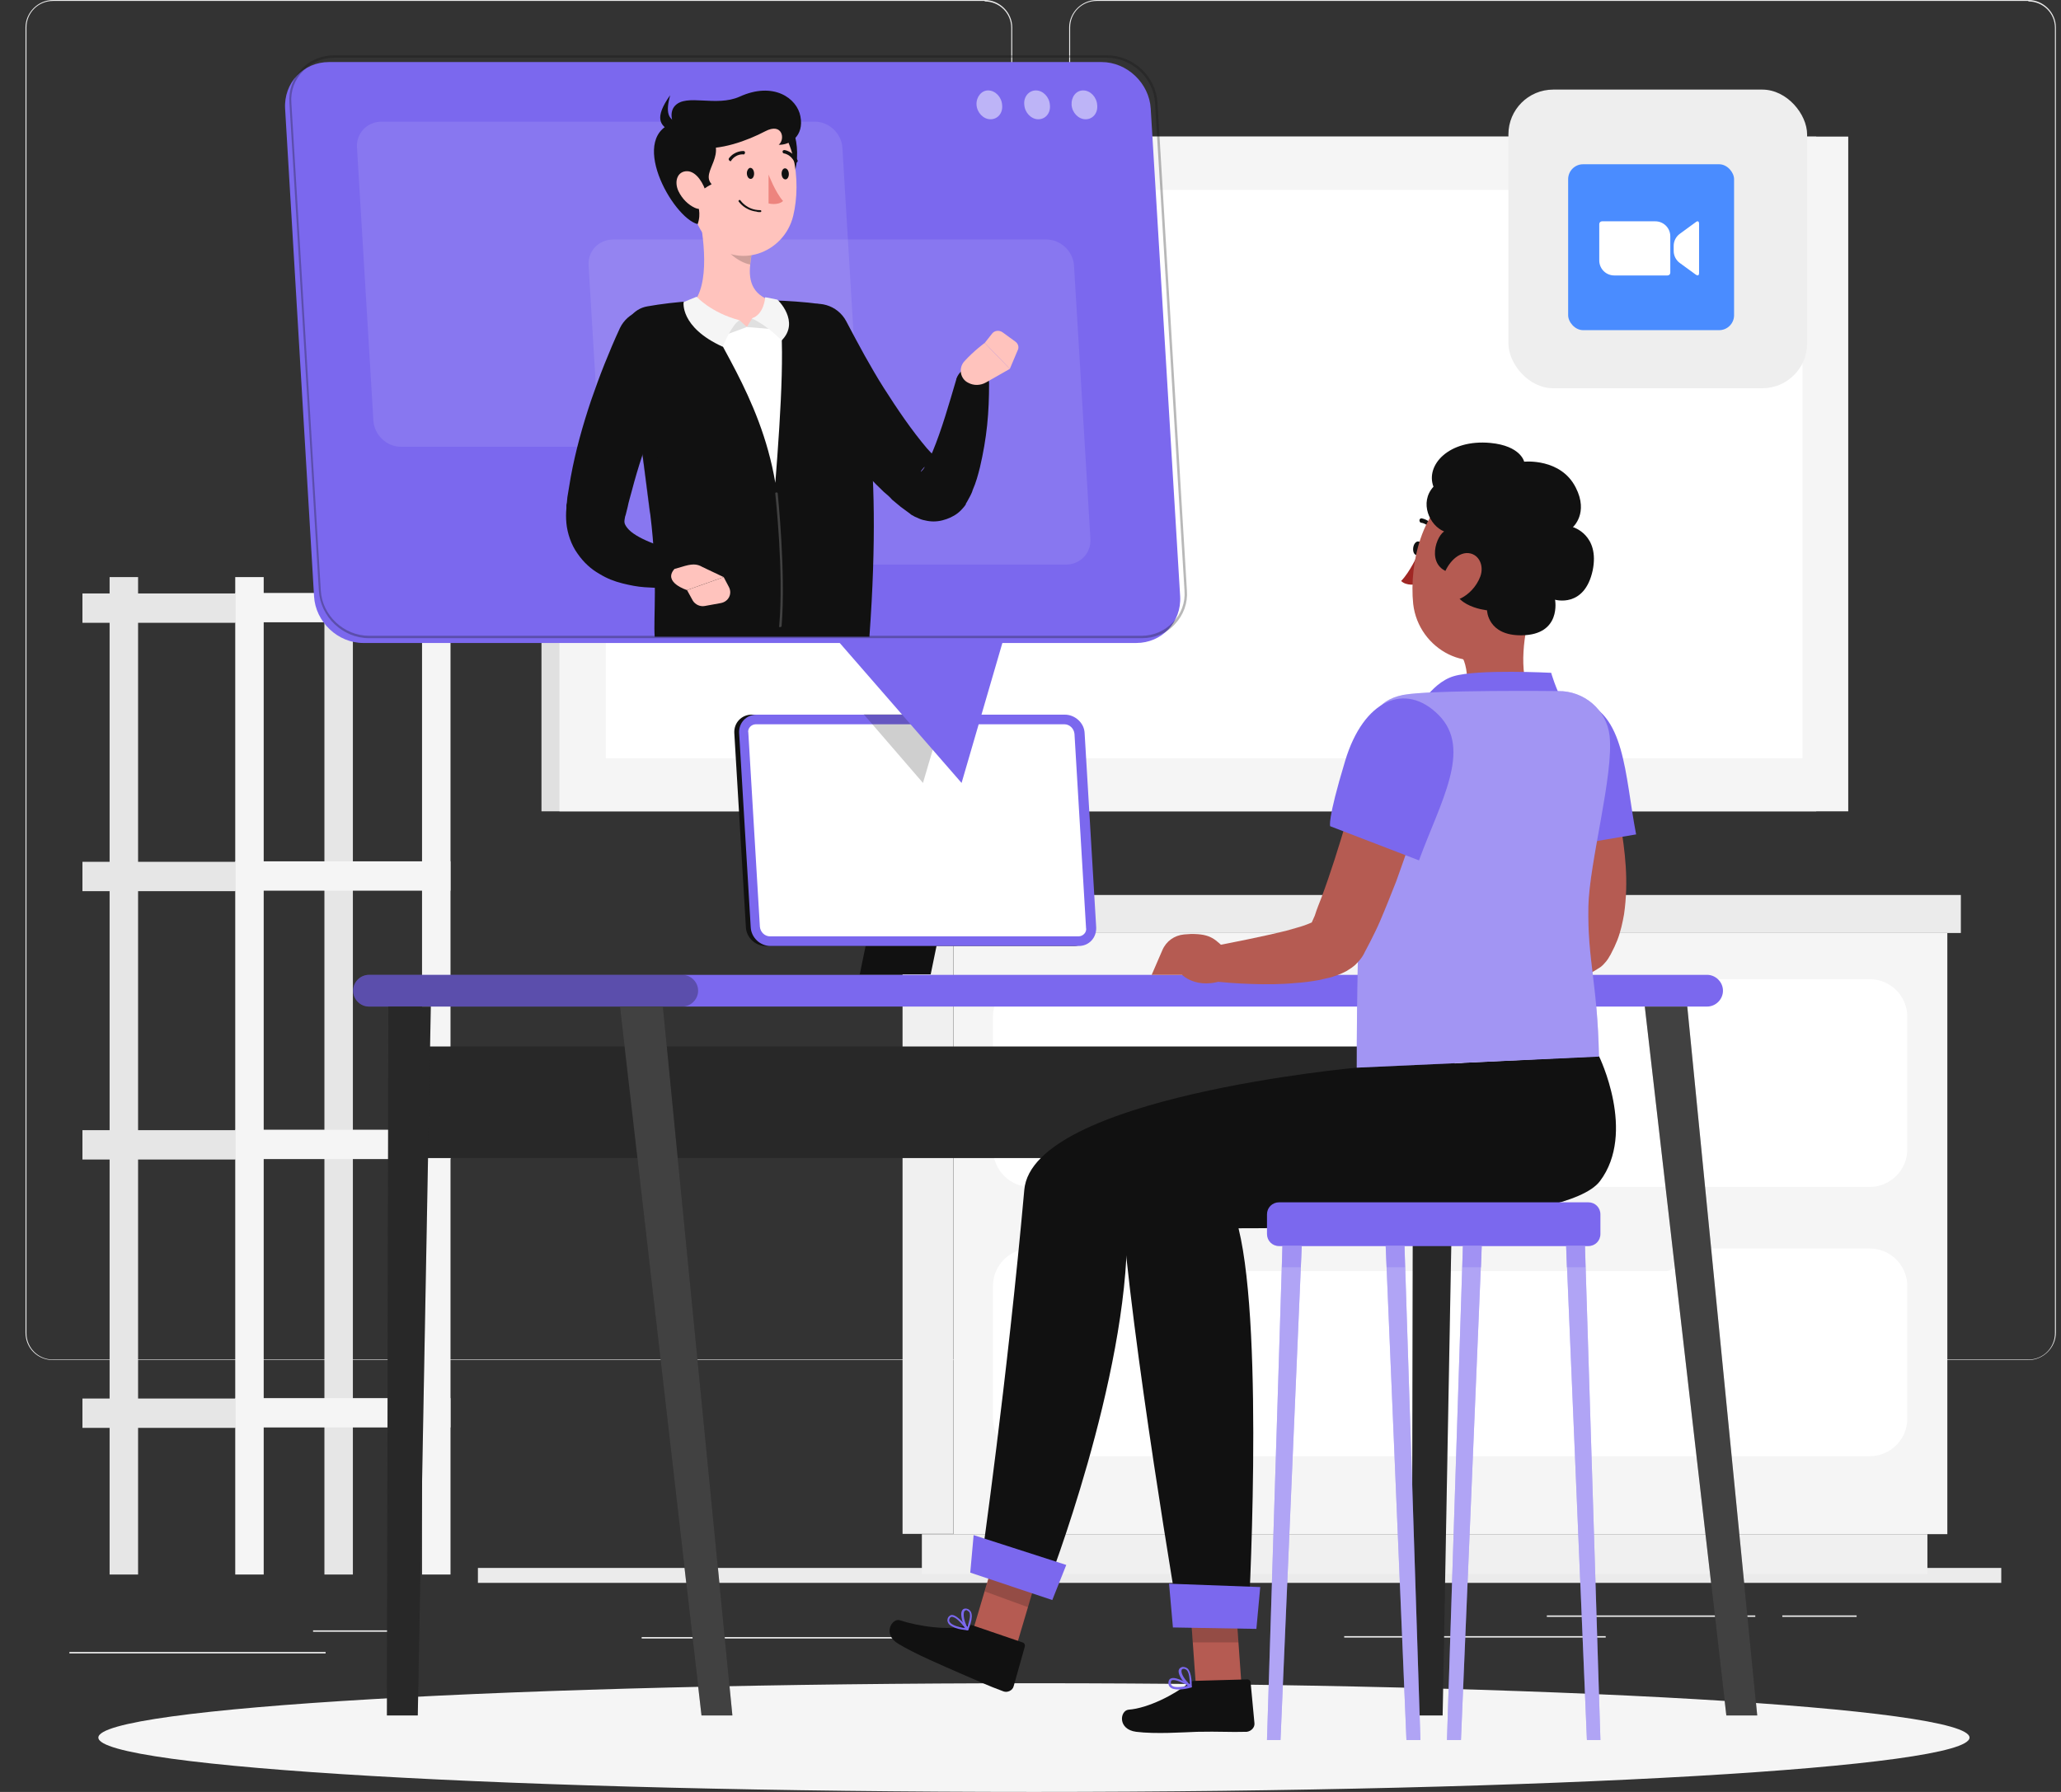 <svg width="138" height="120" viewBox="0 0 138 120" fill="none" xmlns="http://www.w3.org/2000/svg">
<rect x="0" y="0" width="138" height="120" fill="#333333" stroke="none"/>
<g clip-path="url(#clip0_1448_28364)">
<path d="M32 105H134V106H32V105Z" fill="#EBEBEB"/>
<path d="M4.647 110.628H21.803V110.725H4.647V110.628Z" fill="#EBEBEB"/>
<path d="M42.965 109.63H61.929V109.726H42.965V109.63Z" fill="#EBEBEB"/>
<path d="M20.963 109.179H27.166V109.275H20.963V109.179Z" fill="#EBEBEB"/>
<path d="M103.573 108.18H117.53V108.277H103.573V108.18Z" fill="#EBEBEB"/>
<path d="M119.34 108.18H124.315V108.277H119.34V108.18Z" fill="#EBEBEB"/>
<path d="M90.004 109.565H107.515V109.662H90.004V109.565Z" fill="#EBEBEB"/>
<path d="M73.43 91.079H135.817C136.818 91.079 137.658 90.242 137.658 89.243V1.836C137.658 0.837 136.818 -1.52588e-05 135.817 -1.52588e-05H73.43C72.429 -1.52588e-05 71.589 0.837 71.589 1.836V89.243C71.589 90.274 72.397 91.079 73.43 91.079ZM135.817 0.097C136.786 0.097 137.594 0.87 137.594 1.868V89.275C137.594 90.242 136.818 91.047 135.817 91.047H73.43C72.461 91.047 71.654 90.274 71.654 89.275V1.836C71.654 0.87 72.429 0.064 73.43 0.064H135.817V0.097Z" fill="#EBEBEB"/>
<path d="M3.549 91.079H65.935C66.937 91.079 67.777 90.242 67.777 89.243V1.836C67.777 0.837 66.937 -1.52588e-05 65.935 -1.52588e-05H3.549C2.548 -1.52588e-05 1.708 0.837 1.708 1.836V89.243C1.708 90.274 2.515 91.079 3.549 91.079ZM65.935 0.097C66.904 0.097 67.712 0.87 67.712 1.868V89.275C67.712 90.242 66.937 91.047 65.935 91.047H3.549C2.58 91.047 1.772 90.274 1.772 89.275V1.836C1.772 0.87 2.548 0.064 3.549 0.064H65.935V0.097Z" fill="#EBEBEB"/>
<path d="M63.825 102.719H60.433L60.433 62.462H63.825L63.825 102.719Z" fill="#F0F0F0"/>
<path d="M129.055 105.413L61.726 105.413V102.74L129.055 102.74V105.413Z" fill="#F0F0F0"/>
<path d="M63.835 62.48H130.389V102.737H63.835V62.48Z" fill="#F5F5F5"/>
<path d="M63.05 62.458H59.529V59.914H63.05V62.458Z" fill="#E0E0E0"/>
<path d="M63.028 59.935H131.294V62.48H63.028V59.935Z" fill="#EBEBEB"/>
<path d="M69.005 79.485H125.188C126.577 79.485 127.708 78.357 127.708 76.972V68.084C127.708 66.699 126.577 65.572 125.188 65.572H69.005C67.616 65.572 66.485 66.699 66.485 68.084V76.972C66.517 78.357 67.616 79.485 69.005 79.485Z" fill="white"/>
<path d="M69.005 97.52H125.188C126.577 97.52 127.708 96.393 127.708 95.008V86.119C127.708 84.734 126.577 83.607 125.188 83.607H69.005C67.616 83.607 66.485 84.734 66.485 86.119V95.008C66.517 96.393 67.616 97.52 69.005 97.52Z" fill="white"/>
<path d="M111.586 67.085H82.639C82.316 67.085 82.057 66.828 82.057 66.505V65.733C82.057 65.41 82.316 65.153 82.639 65.153H111.586C111.91 65.153 112.168 65.41 112.168 65.733V66.505C112.136 66.828 111.877 67.085 111.586 67.085Z" fill="#F5F5F5"/>
<path d="M111.586 85.121H82.639C82.316 85.121 82.057 84.863 82.057 84.541V83.768C82.057 83.446 82.316 83.188 82.639 83.188H111.586C111.91 83.188 112.168 83.446 112.168 83.768V84.541C112.136 84.863 111.877 85.121 111.586 85.121Z" fill="#F5F5F5"/>
<path d="M5.52 75.684H15.762V77.649H5.52V75.684Z" fill="#E6E6E6"/>
<path d="M23.628 105.441H21.722L21.722 38.646H23.628L23.628 105.441Z" fill="#E6E6E6"/>
<path d="M30.163 77.619H15.753V75.654H30.163V77.619Z" fill="#F5F5F5"/>
<path d="M5.52 93.655H15.762V95.62H5.52V93.655Z" fill="#E6E6E6"/>
<path d="M30.163 95.593H15.753V93.628H30.163V95.593Z" fill="#F5F5F5"/>
<path d="M5.52 39.742H15.762V41.707H5.52V39.742Z" fill="#E6E6E6"/>
<path d="M30.163 41.672H15.753V39.708H30.163V41.672Z" fill="#F5F5F5"/>
<path d="M5.52 57.713H15.762V59.678H5.52V57.713Z" fill="#E6E6E6"/>
<path d="M30.163 59.646H15.753V57.681H30.163V59.646Z" fill="#F5F5F5"/>
<path d="M9.246 105.441H7.339L7.339 38.646H9.246L9.246 105.441Z" fill="#E6E6E6"/>
<path d="M17.657 105.441H15.751L15.751 38.646H17.657L17.657 105.441Z" fill="#F5F5F5"/>
<path d="M30.165 105.441H28.259L28.259 38.646H30.165L30.165 105.441Z" fill="#F5F5F5"/>
<path d="M121.613 54.332L36.256 54.332L36.256 9.147L121.613 9.147V54.332Z" fill="#E0E0E0"/>
<path d="M123.754 54.332L37.46 54.332L37.46 9.147L123.754 9.147V54.332Z" fill="#F5F5F5"/>
<path d="M40.567 50.783L40.567 12.716L120.69 12.716V50.783L40.567 50.783Z" fill="white"/>
<path d="M69.231 120C34.633 120 6.586 118.371 6.586 116.361C6.586 114.351 34.633 112.721 69.231 112.721C103.829 112.721 131.875 114.351 131.875 116.361C131.875 118.371 103.829 120 69.231 120Z" fill="#F5F5F5"/>
<path d="M24.711 67.407H114.3C114.882 67.407 115.366 66.924 115.366 66.345C115.366 65.765 114.882 65.282 114.3 65.282H24.711C24.129 65.282 23.645 65.765 23.645 66.345C23.645 66.924 24.129 67.407 24.711 67.407Z" fill="#7B68EE"/>
<path opacity="0.3" d="M24.711 67.407H45.678C46.26 67.407 46.745 66.924 46.745 66.345C46.745 65.765 46.26 65.282 45.678 65.282H24.711C24.129 65.282 23.645 65.765 23.645 66.345C23.645 66.924 24.129 67.407 24.711 67.407Z" fill="#111111"/>
<path d="M26.973 70.081H95.885V77.552H26.973V70.081Z" fill="#111111"/>
<path opacity="0.1" d="M26.973 70.081H95.885V77.552H26.973V70.081Z" fill="white"/>
<path d="M27.974 114.879H25.906L26.003 67.407H28.846L27.974 114.879Z" fill="#111111"/>
<path opacity="0.1" d="M27.974 114.879H25.906L26.003 67.407H28.846L27.974 114.879Z" fill="white"/>
<path d="M46.971 114.879H49.039L44.386 67.407H41.511L46.971 114.879Z" fill="#111111"/>
<path opacity="0.2" d="M46.971 114.879H49.039L44.386 67.407H41.511L46.971 114.879Z" fill="white"/>
<path d="M96.596 114.879H94.528L94.625 67.407H97.468L96.596 114.879Z" fill="#111111"/>
<path opacity="0.1" d="M96.596 114.879H94.528L94.625 67.407H97.468L96.596 114.879Z" fill="white"/>
<path d="M115.592 114.879H117.66L112.976 67.407H110.132L115.592 114.879Z" fill="#111111"/>
<path opacity="0.2" d="M115.592 114.879H117.66L112.976 67.407H110.132L115.592 114.879Z" fill="white"/>
<path d="M57.568 65.25H62.317L64.223 55.974H59.474L57.568 65.25Z" fill="#111111"/>
<path d="M51.267 63.349H71.912C72.591 63.349 73.108 62.802 73.075 62.093L72.3 49.082C72.267 48.406 71.654 47.858 70.975 47.858H50.331C49.652 47.858 49.135 48.406 49.167 49.082L49.943 62.093C49.975 62.77 50.557 63.349 51.267 63.349Z" fill="#111111"/>
<path d="M51.591 63.349H72.235C72.914 63.349 73.431 62.802 73.398 62.093L72.623 49.082C72.591 48.406 71.977 47.858 71.299 47.858H50.654C49.975 47.858 49.459 48.406 49.491 49.082L50.266 62.093C50.298 62.77 50.88 63.349 51.591 63.349Z" fill="#7B68EE"/>
<path d="M72.203 62.705C72.365 62.705 72.494 62.641 72.591 62.544C72.688 62.448 72.752 62.287 72.72 62.158L71.945 49.147C71.912 48.792 71.622 48.502 71.266 48.502H50.622C50.46 48.502 50.331 48.567 50.234 48.663C50.137 48.76 50.072 48.921 50.105 49.05L50.88 62.061C50.912 62.416 51.203 62.705 51.559 62.705H72.203Z" fill="white"/>
<path opacity="0.2" d="M63.157 47.826L61.8 52.431L57.826 47.826H63.157Z" fill="#111111"/>
<path d="M95.206 36.747C95.174 37.005 95.012 37.198 94.851 37.166C94.689 37.166 94.592 36.94 94.625 36.683C94.657 36.425 94.819 36.232 94.98 36.264C95.142 36.264 95.239 36.49 95.206 36.747Z" fill="#111111"/>
<path d="M94.948 37.102C94.948 37.102 94.398 38.325 93.817 38.905C94.172 39.259 94.819 39.13 94.819 39.13L94.948 37.102Z" fill="#A02724"/>
<path d="M96.046 35.781C96.078 35.781 96.111 35.781 96.111 35.781C96.175 35.749 96.207 35.652 96.207 35.588C95.917 34.847 95.238 34.718 95.206 34.718C95.141 34.686 95.044 34.75 95.044 34.847C95.044 34.911 95.077 35.008 95.174 35.008C95.206 35.008 95.723 35.105 95.949 35.684C95.949 35.749 95.981 35.781 96.046 35.781Z" fill="#111111"/>
<path d="M102.54 40.612L100.601 42.093L97.952 44.122C98.049 44.219 98.178 44.734 98.211 45.089C98.308 45.829 98.404 46.409 96.757 46.828C96.401 46.924 96.111 47.182 96.046 47.568C95.981 48.019 96.24 48.535 97.791 48.792C99.568 49.082 100.989 48.599 102.088 48.051C102.734 47.729 102.766 47.343 102.475 46.699C101.635 44.831 102.055 42.448 102.54 40.612Z" fill="#B55B52"/>
<path d="M104.769 47.279C104.123 46.023 103.864 45.056 103.864 45.056C103.864 45.056 98.954 44.799 97.338 45.282C95.723 45.765 94.721 47.858 94.721 47.858L104.769 47.279Z" fill="#7B68EE"/>
<path d="M102.702 50.918C102.831 51.272 102.96 51.723 103.089 52.142L103.445 53.398C103.671 54.235 103.897 55.072 104.059 55.91C104.252 56.747 104.382 57.585 104.479 58.39C104.575 59.195 104.608 60 104.543 60.709C104.511 61.063 104.479 61.385 104.382 61.675C104.349 61.739 104.349 61.804 104.317 61.868C104.285 61.932 104.285 61.997 104.252 62.029C104.285 61.997 104.285 61.965 104.317 61.932C104.349 61.868 104.382 61.836 104.414 61.804C104.479 61.739 104.511 61.707 104.543 61.675C104.608 61.643 104.608 61.643 104.608 61.643C104.575 61.675 104.446 61.739 104.317 61.804C104.155 61.868 103.994 61.932 103.832 61.997C103.477 62.126 103.057 62.222 102.637 62.351C100.957 62.77 99.148 63.092 97.371 63.478L97.435 65.701C98.405 65.829 99.342 65.894 100.279 65.926C101.248 65.958 102.185 65.958 103.186 65.894C103.671 65.862 104.188 65.797 104.705 65.701C104.963 65.668 105.254 65.604 105.545 65.507C105.835 65.411 106.159 65.346 106.514 65.153C106.708 65.056 106.902 64.928 107.16 64.767C107.289 64.67 107.419 64.541 107.548 64.38C107.612 64.284 107.677 64.219 107.742 64.09C107.774 64.026 107.806 63.994 107.839 63.929L107.871 63.865L108.097 63.414C108.162 63.253 108.226 63.124 108.291 62.963C108.517 62.383 108.646 61.771 108.743 61.224C109.066 58.969 108.808 57.005 108.485 55.04C108.291 54.074 108.097 53.108 107.839 52.174C107.709 51.691 107.58 51.24 107.419 50.789C107.257 50.306 107.128 49.887 106.934 49.372L102.702 50.918Z" fill="#B55B52"/>
<path d="M105.706 46.892C102.637 46.087 100.828 48.567 101.862 52.689C102.895 56.812 103.251 56.941 103.251 56.941L109.551 55.878C108.775 51.852 108.84 47.697 105.706 46.892Z" fill="#7B68EE"/>
<path d="M95.852 62.577L96.337 62.544C97.694 62.544 97.92 62.899 98.76 63.672L99.083 65.378C96.918 66.506 95.723 65.282 95.723 65.282H93.688L94.398 63.639C94.624 63.027 95.206 62.641 95.852 62.577Z" fill="#B55B52"/>
<path d="M103.38 37.423C102.831 40.354 102.669 42.093 100.989 43.414C98.469 45.378 94.98 43.511 94.625 40.451C94.334 37.713 95.271 33.365 98.308 32.593C101.313 31.82 103.929 34.493 103.38 37.423Z" fill="#B55B52"/>
<path d="M97.532 38.422C95.432 38.261 96.046 36.039 96.692 35.588C95.723 35.201 95.012 33.655 95.982 32.593C95.432 31.143 97.015 29.404 99.794 29.662C101.829 29.855 102.055 30.918 102.055 30.918C102.055 30.918 104.511 30.66 105.512 32.657C106.385 34.364 105.318 35.298 105.318 35.298C105.318 35.298 107.128 35.813 106.643 38.197C106.094 40.741 104.123 40.161 104.123 40.161C104.123 40.161 104.575 42.512 101.894 42.544C99.6 42.577 99.568 40.87 99.568 40.87C99.568 40.87 96.628 40.58 97.532 38.422Z" fill="#111111"/>
<path d="M99.115 38.615C98.857 39.291 98.34 39.807 97.823 40.064C97.048 40.451 96.466 39.646 96.595 38.808C96.725 38.068 97.371 37.101 98.178 37.037C98.986 37.005 99.406 37.842 99.115 38.615Z" fill="#B55B52"/>
<path d="M67.777 111.176L64.902 110.016L66.937 103.156L69.812 104.316L67.777 111.176Z" fill="#B55B52"/>
<path opacity="0.2" d="M68.843 107.633L65.936 106.57L66.937 103.156L69.812 104.316L68.843 107.633Z" fill="#111111"/>
<path d="M65.16 108.857L68.456 109.984C68.585 110.016 68.65 110.145 68.617 110.274L67.874 112.915C67.81 113.205 67.454 113.366 67.196 113.269C66.065 112.85 65.613 112.625 64.191 112.013C63.319 111.626 61.251 110.757 60.153 110.081C59.054 109.436 59.733 108.341 60.25 108.503C61.51 108.921 63.577 109.211 64.643 108.857C64.773 108.792 64.999 108.792 65.16 108.857Z" fill="#111111"/>
<path d="M90.845 71.498C90.845 71.498 69.134 73.462 68.585 79.678C67.454 92.335 65.71 104.573 65.71 104.573L70.136 106.184C70.136 106.184 75.531 92.271 75.466 82.351C81.734 80.58 98.179 83.189 100.893 78.358C103.283 74.106 101.183 71.047 101.183 71.047L90.845 71.498Z" fill="#111111"/>
<path d="M70.459 107.15L64.966 105.314L65.192 102.802L71.395 104.799L70.459 107.15Z" fill="#7B68EE"/>
<path d="M63.965 109.018C64.224 109.114 64.547 109.147 64.773 109.179C64.805 109.179 64.837 109.179 64.837 109.147C64.837 109.114 64.837 109.082 64.837 109.082C64.773 108.986 64.127 108.148 63.739 108.148C63.642 108.148 63.577 108.213 63.513 108.277C63.416 108.406 63.416 108.567 63.48 108.663C63.545 108.825 63.739 108.921 63.965 109.018ZM64.611 109.018C64.062 108.953 63.674 108.792 63.577 108.599C63.545 108.535 63.545 108.438 63.61 108.341C63.642 108.309 63.674 108.277 63.707 108.277C63.965 108.245 64.353 108.663 64.611 109.018Z" fill="#7B68EE"/>
<path d="M64.74 109.179H64.772C64.805 109.179 64.805 109.147 64.837 109.147C64.837 109.114 65.225 108.309 64.999 107.923C64.934 107.826 64.869 107.762 64.74 107.73C64.611 107.697 64.482 107.73 64.417 107.858C64.255 108.116 64.482 108.857 64.74 109.179C64.74 109.147 64.74 109.147 64.74 109.179ZM64.772 107.858C64.837 107.891 64.869 107.923 64.902 107.955C65.031 108.18 64.869 108.664 64.772 108.953C64.579 108.664 64.449 108.084 64.579 107.891C64.611 107.858 64.643 107.826 64.74 107.826C64.74 107.826 64.74 107.826 64.772 107.858Z" fill="#7B68EE"/>
<path d="M83.156 113.237L80.087 113.076L79.57 105.862L82.639 105.99L83.156 113.237Z" fill="#B55B52"/>
<path d="M80.022 112.561L83.511 112.464C83.64 112.464 83.737 112.561 83.737 112.657L83.995 115.395C84.028 115.685 83.769 115.942 83.478 115.974C82.283 116.007 81.701 115.942 80.151 115.974C79.214 116.007 77.372 116.135 76.08 115.974C74.82 115.813 74.981 114.557 75.563 114.493C76.888 114.396 78.665 113.462 79.537 112.754C79.634 112.625 79.828 112.561 80.022 112.561Z" fill="#111111"/>
<path d="M78.923 113.14C79.214 113.14 79.537 113.076 79.731 113.011C79.763 113.011 79.763 112.979 79.795 112.947C79.795 112.915 79.795 112.883 79.763 112.883C79.666 112.818 78.762 112.238 78.406 112.399C78.309 112.432 78.277 112.496 78.245 112.593C78.212 112.754 78.245 112.883 78.342 112.979C78.471 113.108 78.697 113.14 78.923 113.14ZM79.569 112.883C79.02 113.011 78.6 113.011 78.471 112.883C78.406 112.818 78.374 112.754 78.406 112.625C78.406 112.56 78.439 112.528 78.471 112.528C78.665 112.432 79.182 112.689 79.569 112.883Z" fill="#7B68EE"/>
<path d="M79.731 113.011H79.763C79.796 113.011 79.796 112.979 79.796 112.947C79.796 112.915 79.828 112.013 79.505 111.723C79.408 111.659 79.311 111.626 79.182 111.626C79.052 111.659 78.956 111.723 78.923 111.852C78.859 112.206 79.343 112.818 79.666 112.979C79.731 112.979 79.731 113.011 79.731 113.011ZM79.279 111.755C79.343 111.755 79.376 111.788 79.44 111.82C79.634 111.981 79.666 112.496 79.666 112.786C79.376 112.56 79.052 112.077 79.117 111.852C79.117 111.82 79.149 111.755 79.246 111.755H79.279Z" fill="#7B68EE"/>
<path opacity="0.2" d="M82.671 105.99L79.569 105.862L79.86 109.984H82.929L82.671 105.99Z" fill="#111111"/>
<path d="M98.049 71.176C98.049 71.176 74.659 74.751 75.046 80.097C75.725 89.758 78.956 108.631 78.956 108.631L83.576 108.696C83.576 108.696 84.674 89.34 82.929 82.254C88.68 82.254 104.899 82.061 107.128 79.098C109.583 75.846 107.063 70.725 107.063 70.725L98.049 71.176Z" fill="#111111"/>
<path d="M84.125 109.082L78.536 108.986L78.277 106.055L84.383 106.28L84.125 109.082Z" fill="#7B68EE"/>
<path d="M93.947 46.538C95.82 46.184 104.317 46.28 104.317 46.28C106.062 46.248 107.58 47.536 107.774 49.275C108.065 51.884 106.417 57.713 106.353 60.709C106.288 64.348 106.967 65.829 107.063 70.757L90.845 71.498C90.845 61.61 91.265 53.398 91.685 49.469C91.814 48.116 92.073 46.924 93.947 46.538Z" fill="#7B68EE"/>
<path opacity="0.3" d="M93.947 46.538C95.82 46.184 104.317 46.28 104.317 46.28C106.062 46.248 107.58 47.536 107.774 49.275C108.065 51.884 106.417 57.713 106.353 60.709C106.288 64.348 106.967 65.829 107.063 70.757L90.845 71.498C90.845 61.61 91.265 53.398 91.685 49.469C91.814 48.116 92.073 46.924 93.947 46.538Z" fill="white"/>
<path d="M91.717 49.662C91.2 51.401 90.716 53.172 90.166 54.944C89.65 56.683 89.1 58.454 88.486 60.097C88.325 60.515 88.163 60.902 88.034 61.321L87.776 61.9L87.743 61.965V61.997C87.808 61.868 87.905 61.771 87.937 61.739C88.034 61.642 88.099 61.61 88.099 61.61C88.099 61.61 88.002 61.707 87.84 61.771C87.711 61.836 87.517 61.9 87.356 61.965C87 62.093 86.58 62.19 86.16 62.319C84.48 62.737 82.639 63.092 80.829 63.446L80.894 65.668C81.863 65.797 82.832 65.862 83.802 65.894C84.771 65.926 85.74 65.926 86.742 65.829C87.259 65.797 87.743 65.733 88.293 65.636C88.551 65.572 88.842 65.507 89.132 65.443C89.423 65.346 89.746 65.25 90.166 65.024C90.36 64.895 90.619 64.766 90.877 64.477C91.006 64.348 91.168 64.155 91.297 63.929L91.394 63.736L91.749 63.06C91.976 62.609 92.202 62.158 92.396 61.707C92.783 60.805 93.139 59.903 93.494 59.002C93.817 58.1 94.14 57.198 94.431 56.296C95.013 54.493 95.562 52.689 96.046 50.821L91.717 49.662Z" fill="#B55B52"/>
<path d="M96.337 47.891C94.108 45.636 91.297 46.86 90.069 50.95C88.842 55.008 89.068 55.33 89.068 55.33L95.013 57.617C96.434 53.72 98.599 50.177 96.337 47.891Z" fill="#7B68EE"/>
<path d="M79.278 62.577L79.763 62.544C81.12 62.544 81.346 62.899 82.186 63.672L82.509 65.379C80.345 66.506 79.149 65.282 79.149 65.282H77.114L77.825 63.639C78.083 63.027 78.632 62.641 79.278 62.577Z" fill="#B55B52"/>
<path d="M106.352 83.446H85.643C85.191 83.446 84.835 83.092 84.835 82.641V81.32C84.835 80.87 85.191 80.515 85.643 80.515H106.352C106.805 80.515 107.16 80.87 107.16 81.32V82.641C107.16 83.092 106.805 83.446 106.352 83.446Z" fill="#7B68EE"/>
<path d="M106.256 116.522H107.16L106.126 83.446H104.866L106.256 116.522Z" fill="#7B68EE"/>
<path opacity="0.4" d="M106.256 116.522H107.16L106.126 83.446H104.866L106.256 116.522Z" fill="white"/>
<path d="M97.823 116.522H96.886L97.952 83.446H99.212L97.823 116.522Z" fill="#7B68EE"/>
<path opacity="0.4" d="M97.823 116.522H96.886L97.952 83.446H99.212L97.823 116.522Z" fill="white"/>
<path d="M94.172 116.522H95.109L94.043 83.446H92.783L94.172 116.522Z" fill="#7B68EE"/>
<path opacity="0.4" d="M94.172 116.522H95.109L94.043 83.446H92.783L94.172 116.522Z" fill="white"/>
<path d="M85.74 116.522H84.835L85.869 83.446H87.162L85.74 116.522Z" fill="#7B68EE"/>
<path opacity="0.4" d="M85.74 116.522H84.835L85.869 83.446H87.162L85.74 116.522Z" fill="white"/>
<g opacity="0.3">
<path d="M106.126 83.446H104.866L104.899 84.863H106.159L106.126 83.446Z" fill="#7B68EE"/>
<path d="M97.92 84.863H99.18L99.212 83.446H97.952L97.92 84.863Z" fill="#7B68EE"/>
<path d="M92.783 83.446L92.848 84.863H94.076L94.043 83.446H92.783Z" fill="#7B68EE"/>
<path d="M85.837 84.863H87.097L87.162 83.446H85.869L85.837 84.863Z" fill="#7B68EE"/>
</g>
<path d="M24.323 43.059H76.08C77.793 43.059 79.117 41.675 79.02 39.935L77.05 7.279C76.953 5.572 75.466 4.155 73.754 4.155H22.03C20.317 4.155 18.993 5.539 19.09 7.279L21.028 39.935C21.125 41.642 22.611 43.059 24.323 43.059Z" fill="#7B68EE"/>
<path d="M69.134 36.135L64.385 52.431L50.202 36.135H69.134Z" fill="#7B68EE"/>
<path opacity="0.1" d="M26.843 29.919H55.856C56.825 29.919 57.568 29.146 57.503 28.18L56.405 9.887C56.34 8.921 55.5 8.148 54.563 8.148H25.551C24.582 8.148 23.839 8.921 23.903 9.887L25.002 28.18C25.067 29.114 25.874 29.919 26.843 29.919Z" fill="white"/>
<path opacity="0.1" d="M42.351 37.81H71.364C72.333 37.81 73.076 37.037 73.011 36.071L71.913 17.778C71.848 16.812 71.008 16.039 70.071 16.039H41.059C40.09 16.039 39.347 16.812 39.411 17.778L40.51 36.071C40.574 37.005 41.414 37.81 42.351 37.81Z" fill="white"/>
<g opacity="0.5">
<path d="M71.751 7.021C71.784 7.536 72.204 7.987 72.688 7.987C73.173 7.987 73.528 7.568 73.464 7.021C73.431 6.506 73.011 6.055 72.527 6.055C72.042 6.055 71.719 6.506 71.751 7.021Z" fill="white"/>
<path d="M68.585 7.021C68.618 7.536 69.038 7.987 69.522 7.987C70.007 7.987 70.362 7.568 70.298 7.021C70.265 6.506 69.845 6.055 69.361 6.055C68.876 6.055 68.521 6.506 68.585 7.021Z" fill="white"/>
<path d="M65.386 7.021C65.419 7.536 65.839 7.987 66.323 7.987C66.808 7.987 67.163 7.568 67.099 7.021C67.067 6.506 66.647 6.055 66.162 6.055C65.71 6.055 65.354 6.506 65.386 7.021Z" fill="white"/>
</g>
<path opacity="0.3" d="M24.711 42.737H76.468C77.308 42.737 78.116 42.415 78.665 41.803C79.246 41.192 79.537 40.386 79.473 39.549L77.502 6.892C77.405 5.121 75.886 3.704 74.109 3.704H22.385C21.545 3.704 20.737 4.026 20.188 4.638C19.606 5.25 19.316 6.055 19.38 6.892L21.351 39.549C21.448 41.32 22.966 42.737 24.711 42.737ZM74.109 3.865C75.79 3.865 77.243 5.217 77.34 6.892L79.311 39.549C79.376 40.354 79.085 41.127 78.536 41.675C77.986 42.254 77.243 42.577 76.436 42.577H24.711C23.031 42.577 21.577 41.224 21.48 39.549L19.509 6.892C19.445 6.087 19.736 5.314 20.285 4.766C20.834 4.187 21.577 3.865 22.385 3.865H74.109Z" fill="#111111"/>
<path d="M52.722 23.672C52.948 24.122 53.142 24.541 53.368 24.96C53.594 25.378 53.82 25.765 54.047 26.184C54.531 26.989 55.016 27.762 55.533 28.535C55.791 28.921 56.082 29.308 56.34 29.694C56.631 30.081 56.922 30.435 57.213 30.821C57.794 31.562 58.473 32.27 59.184 32.947C59.377 33.108 59.571 33.269 59.733 33.462C59.927 33.623 60.12 33.784 60.314 33.945L60.928 34.396C60.928 34.396 61.025 34.493 61.122 34.525C61.219 34.589 61.283 34.622 61.38 34.654C61.574 34.75 61.736 34.815 61.93 34.847C62.317 34.944 62.705 34.944 63.093 34.847C63.48 34.75 63.836 34.589 64.127 34.364C64.288 34.235 64.417 34.106 64.547 33.945L64.644 33.816L64.676 33.752V33.72L64.74 33.623L64.967 33.205C65.031 33.076 65.096 32.947 65.128 32.818C65.354 32.303 65.484 31.82 65.613 31.304C65.839 30.338 66 29.404 66.097 28.47C66.194 27.536 66.227 26.634 66.227 25.668C66.227 25.056 65.71 24.573 65.096 24.573C64.579 24.573 64.191 24.927 64.03 25.378V25.411C63.545 27.053 63.06 28.76 62.447 30.241C62.285 30.596 62.123 30.95 61.962 31.208C61.93 31.272 61.865 31.337 61.833 31.401C61.8 31.465 61.736 31.498 61.703 31.562L61.671 31.594V31.562C61.671 31.53 61.703 31.53 61.703 31.498C61.768 31.433 61.8 31.369 61.865 31.304C61.994 31.208 62.156 31.111 62.317 31.079C62.479 31.047 62.64 31.047 62.802 31.079C62.899 31.079 62.964 31.111 63.06 31.143C63.093 31.175 63.125 31.175 63.19 31.208C63.222 31.24 63.287 31.272 63.254 31.24L62.834 30.853C62.705 30.725 62.576 30.596 62.447 30.435C62.317 30.306 62.188 30.145 62.059 30.016C61.025 28.792 60.088 27.407 59.184 25.99C58.731 25.282 58.311 24.541 57.891 23.8L57.277 22.673L56.696 21.578L56.663 21.514C56.082 20.419 54.725 20.032 53.659 20.612C52.657 21.32 52.237 22.609 52.722 23.672Z" fill="#111111"/>
<path d="M66.033 25.604L67.616 24.702L65.936 22.963C65.936 22.963 65.225 23.478 64.579 24.187C64.159 24.638 64.288 25.378 64.837 25.636C65.193 25.829 65.645 25.829 66.033 25.604Z" fill="#FFC3BD"/>
<path d="M67.971 22.866L67.131 22.254C66.905 22.093 66.582 22.125 66.42 22.351L65.936 22.963L67.616 24.702L68.133 23.478C68.262 23.253 68.165 22.995 67.971 22.866Z" fill="#FFC3BD"/>
<path d="M56.114 22.222C55.856 21.353 55.145 20.709 54.24 20.547C53.562 20.419 53.239 20.322 52.334 20.258C50.816 20.161 48.296 20.258 46.551 20.354C45.55 20.419 44.516 20.547 43.708 20.709H43.676C42.771 20.869 42.157 21.707 42.319 22.609C42.706 24.927 43.902 28.985 44.031 32.786C44.193 37.81 44.128 40.676 44.225 41.9L57.148 41.642C58.053 29.404 56.954 24.992 56.114 22.222Z" fill="white"/>
<path d="M43.353 20.515C44.257 20.354 45.323 20.225 46.389 20.161C46.583 20.161 46.777 20.129 46.971 20.129C47.553 22.448 50.913 26.377 51.914 32.335C52.302 27.375 52.625 22.158 52.043 20.129C52.399 20.129 54.079 20.225 54.789 20.354C55.727 20.515 56.502 21.256 56.825 22.254C57.633 24.573 59.151 29.823 58.214 42.641H43.837C43.74 41.353 44.063 38.647 43.547 34.493C43.029 30.467 42.319 24.96 41.899 22.512C41.737 21.578 42.383 20.676 43.353 20.515Z" fill="#111111"/>
<path opacity="0.2" d="M52.237 41.997C52.269 41.997 52.334 41.965 52.334 41.932C52.625 38.325 52.076 33.108 52.076 33.044C52.076 33.011 52.011 32.947 51.979 32.979C51.946 32.979 51.882 33.011 51.914 33.076C51.914 33.14 52.496 38.325 52.172 41.932C52.14 41.965 52.172 41.997 52.237 41.997Z" fill="white"/>
<path opacity="0.3" d="M43.837 25.636C44.387 28.052 44.096 31.369 43.514 34.428C43.094 31.015 42.513 26.57 42.093 23.832C42.707 23.414 43.417 23.704 43.837 25.636Z" fill="#111111"/>
<path d="M52.076 20.258C50.396 19.903 50.105 18.873 50.234 17.713C50.267 17.424 50.299 17.134 50.364 16.876L48.264 15.169L46.713 13.913C47.133 15.749 47.585 19.13 46.325 20.386C46.325 20.386 47.359 22.093 50.234 21.868C52.69 21.707 52.076 20.258 52.076 20.258Z" fill="#FFC3BD"/>
<path d="M49.523 21.449L50.008 21.9L48.522 22.448L48.715 21.868L49.523 21.449Z" fill="#E0E0E0"/>
<path d="M48.393 23.221C48.393 23.221 48.974 21.739 49.523 21.449C47.585 20.934 46.648 19.871 46.648 19.871L45.776 20.225C45.776 20.193 45.485 21.9 48.393 23.221Z" fill="#F5F5F5"/>
<path d="M50.363 21.32L50.008 21.9L51.559 22.029L51.236 21.514L50.363 21.32Z" fill="#E0E0E0"/>
<path d="M52.334 22.802C52.334 22.802 51.494 21.868 50.331 21.32C51.171 21.063 51.236 19.903 51.236 19.903L52.044 20.064C52.076 20.064 53.594 21.546 52.334 22.802Z" fill="#F5F5F5"/>
<path opacity="0.2" d="M50.363 16.876C50.299 17.166 50.234 17.456 50.234 17.713C49.459 17.584 48.392 16.747 48.296 15.942C48.263 15.652 48.263 15.362 48.263 15.137L50.363 16.876Z" fill="#111111"/>
<path d="M52.916 8.438C53.659 9.372 53.594 12.689 52.011 12.721C50.428 12.754 51.559 6.763 52.916 8.438Z" fill="#111111"/>
<path d="M46.099 10.853C46.26 13.366 46.228 14.847 47.488 16.135C49.394 18.1 52.496 16.973 53.11 14.46C53.659 12.206 53.303 8.47 50.816 7.44C48.393 6.473 45.937 8.341 46.099 10.853Z" fill="#FFC3BD"/>
<path d="M47.327 8.76C48.91 10.338 46.842 11.465 47.65 12.335C46.163 13.108 46.713 13.688 46.713 13.688C46.713 13.688 46.971 14.3 46.713 15.008C45.033 14.589 41.899 8.986 45.323 8.148C47.359 9.05 47.327 8.76 47.327 8.76Z" fill="#111111"/>
<path d="M46.68 9.887C48.199 10.113 50.072 9.404 51.236 8.792C52.399 8.18 52.593 9.34 52.14 9.694C52.883 9.726 53.852 9.114 53.594 7.794C53.368 6.57 51.785 5.443 49.523 6.473C47.94 7.182 45.969 6.248 45.194 7.085C44.451 7.89 45.679 9.726 46.68 9.887Z" fill="#111111"/>
<path d="M45.647 8.245C44.645 8.116 44.58 7.472 44.871 6.377C43.773 7.923 44.225 8.406 44.871 8.76C45.582 8.502 45.647 8.245 45.647 8.245Z" fill="#111111"/>
<path d="M45.42 12.786C45.679 13.333 46.099 13.72 46.519 13.913C47.133 14.203 47.456 13.623 47.294 12.947C47.133 12.335 46.648 11.465 46.002 11.465C45.356 11.465 45.13 12.142 45.42 12.786Z" fill="#FFC3BD"/>
<path d="M50.008 11.594C50.008 11.787 50.105 11.981 50.267 11.981C50.396 11.981 50.493 11.82 50.493 11.626C50.493 11.433 50.396 11.24 50.234 11.24C50.137 11.24 50.008 11.401 50.008 11.594Z" fill="#111111"/>
<path d="M52.334 11.626C52.334 11.82 52.431 12.013 52.593 12.013C52.722 12.013 52.819 11.852 52.819 11.659C52.819 11.465 52.722 11.272 52.56 11.272C52.431 11.272 52.334 11.433 52.334 11.626Z" fill="#111111"/>
<path d="M51.462 11.691C51.462 11.691 51.914 12.882 52.431 13.462C52.076 13.784 51.462 13.623 51.462 13.623V11.691Z" fill="#ED847E"/>
<path d="M50.654 14.171C49.846 14.074 49.491 13.527 49.459 13.494C49.426 13.462 49.459 13.43 49.491 13.398C49.523 13.366 49.556 13.398 49.588 13.43C49.588 13.43 50.008 14.074 50.912 14.074C50.945 14.074 50.977 14.106 50.977 14.139C50.977 14.171 50.945 14.203 50.912 14.203C50.816 14.203 50.719 14.203 50.654 14.171Z" fill="#111111"/>
<path d="M48.909 10.789C48.877 10.789 48.877 10.789 48.845 10.757C48.78 10.725 48.78 10.628 48.812 10.596C49.2 10.081 49.782 10.113 49.782 10.113C49.846 10.113 49.911 10.177 49.879 10.242C49.879 10.306 49.814 10.37 49.749 10.338C49.717 10.338 49.297 10.306 48.974 10.725C48.974 10.789 48.942 10.789 48.909 10.789Z" fill="#111111"/>
<path d="M53.271 10.886C53.239 10.886 53.207 10.853 53.174 10.821C52.948 10.338 52.496 10.274 52.496 10.274C52.431 10.274 52.399 10.209 52.399 10.145C52.399 10.081 52.464 10.048 52.528 10.048C52.56 10.048 53.11 10.145 53.4 10.725C53.433 10.789 53.4 10.853 53.336 10.886C53.303 10.886 53.303 10.886 53.271 10.886Z" fill="#111111"/>
<path d="M41.511 21.965C41.123 22.802 40.8 23.575 40.477 24.38C40.154 25.185 39.864 25.99 39.573 26.828C39.023 28.47 38.539 30.177 38.216 31.948C38.151 32.399 38.054 32.85 37.99 33.301L37.957 33.655L37.925 33.816V33.913V34.042C37.893 34.364 37.893 34.686 37.925 35.04C37.99 35.717 38.248 36.489 38.668 37.069C39.088 37.681 39.605 38.132 40.122 38.422C40.639 38.744 41.156 38.937 41.673 39.066C42.19 39.195 42.674 39.291 43.159 39.324C43.644 39.356 44.128 39.388 44.58 39.356C45.065 39.324 45.485 39.291 46.002 39.195C46.616 39.098 47.004 38.519 46.907 37.907C46.842 37.456 46.487 37.101 46.034 37.005L45.905 36.973C45.582 36.908 45.162 36.812 44.807 36.715C44.451 36.618 44.063 36.489 43.74 36.393C43.062 36.135 42.448 35.813 42.125 35.491C41.964 35.33 41.867 35.169 41.834 35.072C41.802 34.976 41.802 34.879 41.834 34.718C41.834 34.654 41.867 34.557 41.899 34.461L42.028 33.945C42.093 33.591 42.222 33.205 42.319 32.818C42.513 32.077 42.739 31.304 42.997 30.531C43.256 29.758 43.514 29.018 43.805 28.245C44.096 27.472 44.387 26.731 44.677 25.99C44.968 25.25 45.291 24.477 45.582 23.768V23.736C46.067 22.609 45.55 21.288 44.387 20.837C43.32 20.419 42.028 20.902 41.511 21.965Z" fill="#111111"/>
<path d="M47.035 37.971L48.457 38.647L46.002 39.517C46.002 39.517 44.354 39.002 45.162 38.1L45.614 37.971C46.325 37.745 46.648 37.745 47.035 37.971Z" fill="#FFC3BD"/>
<path d="M48.264 40.386L47.197 40.58C46.874 40.644 46.551 40.483 46.39 40.225L46.002 39.517L48.457 38.647L48.813 39.324C49.039 39.775 48.78 40.29 48.264 40.386Z" fill="#FFC3BD"/>
<rect x="101" y="6" width="20" height="20" rx="3" fill="#EEEEEE"/>
<rect x="105" y="11" width="11.11" height="11.11" rx="1" fill="#4A8CFF"/>
<path d="M107.083 15.002V17.449C107.085 17.715 107.191 17.969 107.38 18.156C107.568 18.343 107.823 18.447 108.089 18.446H111.656C111.705 18.446 111.751 18.427 111.785 18.393C111.82 18.359 111.839 18.313 111.839 18.265V15.818C111.838 15.552 111.731 15.298 111.543 15.111C111.354 14.925 111.099 14.82 110.834 14.821H107.268C107.244 14.821 107.22 14.825 107.198 14.834C107.175 14.843 107.155 14.857 107.138 14.873C107.121 14.89 107.107 14.91 107.098 14.932C107.089 14.954 107.084 14.978 107.083 15.002ZM112.066 16.465C112.066 16.145 112.219 15.845 112.477 15.657L113.539 14.881C113.667 14.775 113.766 14.801 113.766 14.993V18.274C113.766 18.492 113.645 18.466 113.539 18.386L112.477 17.612C112.219 17.424 112.066 17.124 112.066 16.804V16.465Z" fill="white"/>
</g>
<defs>
<clipPath id="clip0_1448_28364">
<rect width="138" height="120" fill="white" transform="matrix(-1 0 0 1 138 0)"/>
</clipPath>
</defs>
</svg>
